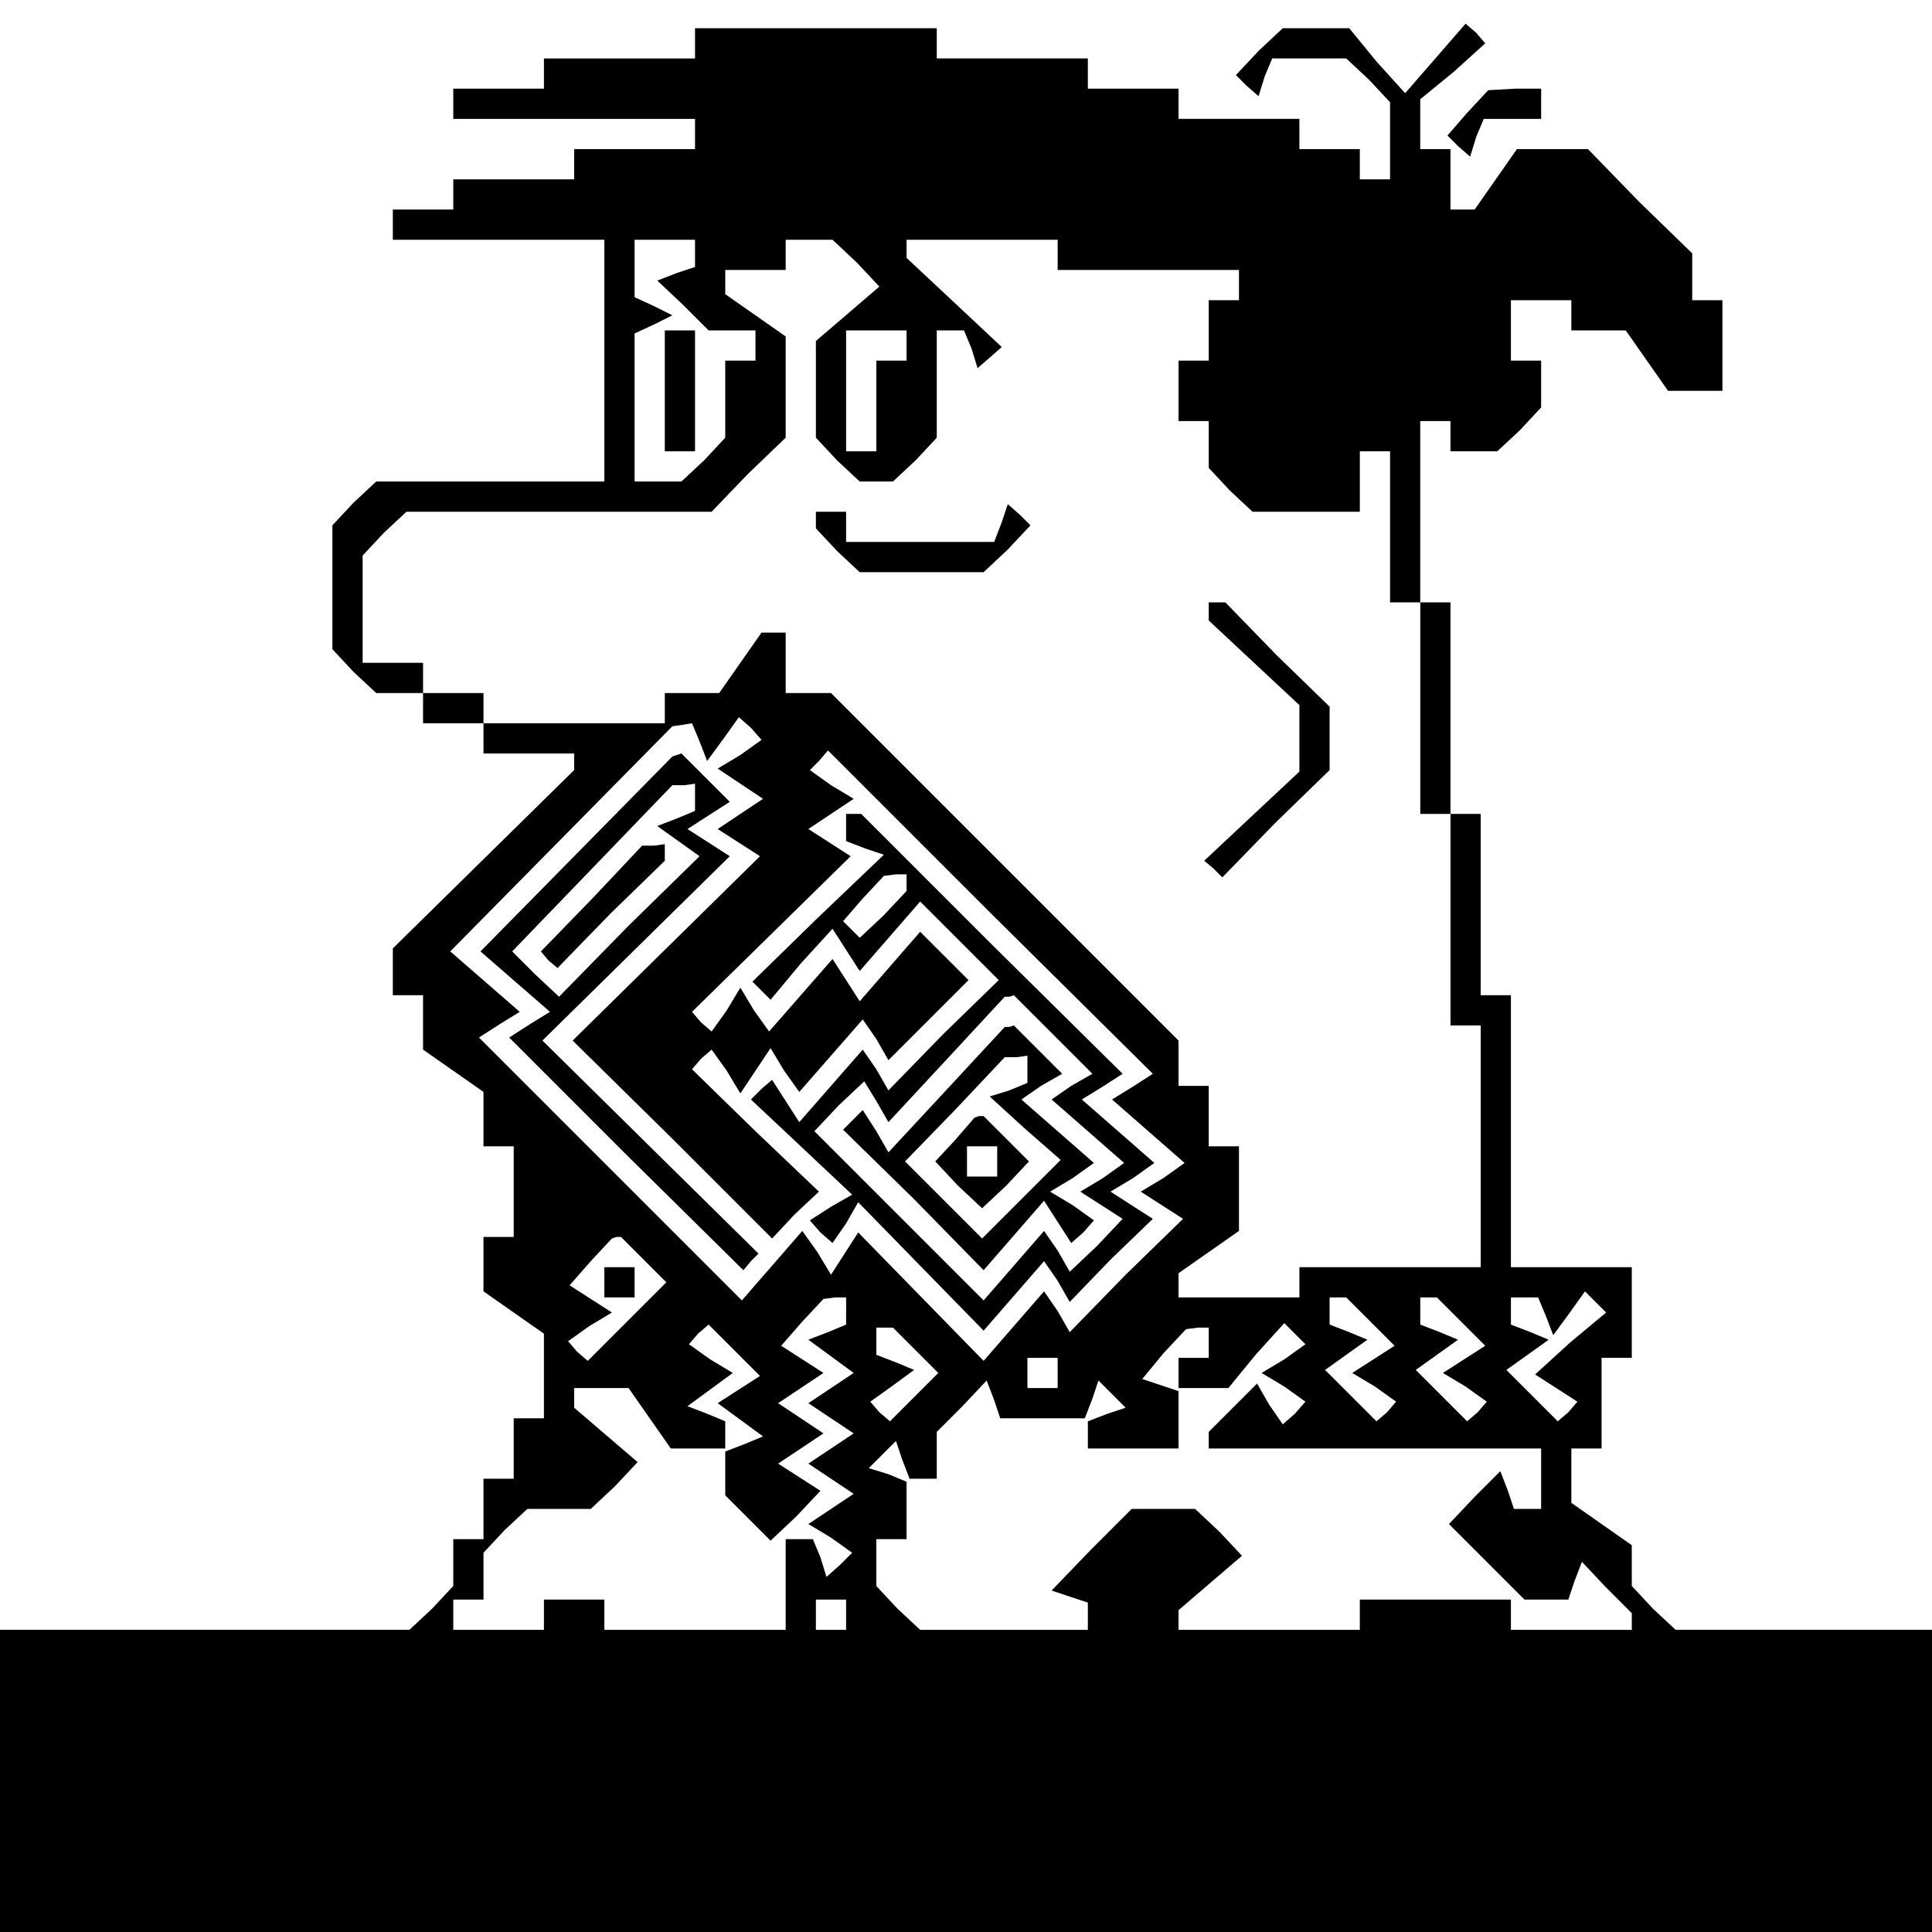<?xml version="1.0" standalone="no"?>
<!DOCTYPE svg PUBLIC "-//W3C//DTD SVG 20010904//EN"
 "http://www.w3.org/TR/2001/REC-SVG-20010904/DTD/svg10.dtd">
<svg version="1.0" xmlns="http://www.w3.org/2000/svg"
 width="468pt" height="468pt" viewBox="0 0 468 468"
 preserveAspectRatio="xMidYMid meet">
<g transform="translate(0,468) scale(0.366,-0.366)"
fill="#000000" stroke="none">
<path d="M460 1250 l0 -10 -50 0 -50 0 0 -10 0 -10 -30 0 -30 0 0 -10 0 -10
80 0 80 0 0 -10 0 -10 -40 0 -40 0 0 -10 0 -10 -40 0 -40 0 0 -10 0 -10 -20 0
-20 0 0 -10 0 -10 70 0 70 0 0 -80 0 -80 -76 0 -75 0 -15 -14 -14 -15 0 -41 0
-41 14 -15 15 -14 15 0 16 0 0 -10 0 -10 20 0 20 0 0 -10 0 -10 30 0 30 0 0
-6 0 -5 -60 -59 -60 -59 0 -15 0 -16 10 0 10 0 0 -18 0 -18 20 -14 20 -14 0
-18 0 -18 10 0 10 0 0 -30 0 -30 -10 0 -10 0 0 -18 0 -18 20 -14 20 -14 0 -28
0 -28 -10 0 -10 0 0 -20 0 -20 -10 0 -10 0 0 -20 0 -20 -10 0 -10 0 0 -16 0
-15 -14 -15 -15 -14 -135 0 -136 0 0 -100 0 -100 640 0 640 0 0 100 0 100 -86
0 -85 0 -15 14 -14 15 0 13 0 14 -20 14 -20 14 0 18 0 18 10 0 10 0 0 30 0 30
10 0 10 0 0 30 0 30 -40 0 -40 0 0 90 0 90 -10 0 -10 0 0 60 0 60 -10 0 -10 0
0 70 0 70 -10 0 -10 0 0 60 0 60 10 0 10 0 0 -10 0 -10 16 0 15 0 15 14 14 15
0 15 0 16 -10 0 -10 0 0 20 0 20 20 0 20 0 0 -10 0 -10 18 0 18 0 14 -20 14
-20 18 0 18 0 0 30 0 30 -10 0 -10 0 0 15 0 16 -35 34 -34 35 -23 0 -24 0 -14
-20 -14 -20 -8 0 -8 0 0 20 0 20 -10 0 -10 0 0 16 0 17 22 18 21 19 -6 7 -7 6
-20 -23 -20 -23 -19 21 -18 22 -22 0 -22 0 -16 -15 -15 -16 7 -7 8 -7 4 13 5
12 25 0 24 0 15 -14 14 -15 0 -25 0 -26 -10 0 -10 0 0 10 0 10 -20 0 -20 0 0
10 0 10 -40 0 -40 0 0 10 0 10 -30 0 -30 0 0 10 0 10 -50 0 -50 0 0 10 0 10
-80 0 -80 0 0 -10z m0 -139 l0 -9 -12 -4 -13 -5 17 -16 17 -17 15 0 16 0 0
-10 0 -10 -10 0 -10 0 0 -26 0 -25 -14 -15 -15 -14 -15 0 -16 0 0 49 0 49 13
6 12 6 -12 6 -13 6 0 19 0 19 20 0 20 0 0 -9z m107 -6 l15 -16 -21 -18 -21
-18 0 -32 0 -32 14 -15 15 -14 11 0 11 0 15 14 14 15 0 35 0 36 9 0 9 0 5 -12
4 -13 8 7 8 7 -32 30 -31 29 0 6 0 6 50 0 50 0 0 -10 0 -10 60 0 60 0 0 -10 0
-10 -10 0 -10 0 0 -20 0 -20 -10 0 -10 0 0 -20 0 -20 10 0 10 0 0 -16 0 -15
14 -15 15 -14 35 0 36 0 0 20 0 20 10 0 10 0 0 -50 0 -50 10 0 10 0 0 -70 0
-70 10 0 10 0 0 -70 0 -70 10 0 10 0 0 -80 0 -80 -60 0 -60 0 0 -10 0 -10 -40
0 -40 0 0 8 0 8 20 14 20 14 0 28 0 28 -10 0 -10 0 0 20 0 20 -10 0 -10 0 0
15 0 15 -115 115 -115 115 -15 0 -15 0 0 20 0 20 -8 0 -8 0 -14 -20 -14 -20
-18 0 -18 0 0 -10 0 -10 -60 0 -60 0 0 10 0 10 -20 0 -20 0 0 10 0 10 -20 0
-20 0 0 36 0 35 14 15 15 14 101 0 101 0 24 25 25 24 0 33 0 34 -20 14 -20 14
0 8 0 8 20 0 20 0 0 10 0 10 16 0 15 0 16 -15z m33 -55 l0 -10 -10 0 -10 0 0
-30 0 -30 -10 0 -10 0 0 40 0 40 20 0 20 0 0 -10z m-137 -262 l5 -13 11 15 10
14 8 -7 7 -8 -14 -10 -15 -9 15 -10 15 -10 -15 -10 -15 -10 14 -9 14 -9 -62
-61 -62 -61 66 -65 66 -66 15 16 16 15 -42 40 -42 41 6 7 7 6 10 -14 9 -15 10
15 10 15 9 -15 10 -14 21 24 21 24 9 -13 8 -14 27 27 26 26 -16 16 -16 16 -20
-23 -20 -23 -9 14 -9 14 -21 -24 -21 -24 -10 14 -9 15 -9 -15 -10 -14 -7 6 -6
7 52 51 53 52 -14 9 -14 9 15 10 15 10 -15 9 -14 10 6 6 6 7 107 -107 108
-107 -14 -9 -13 -8 24 -21 24 -21 -14 -10 -15 -9 14 -9 14 -9 -38 -37 -37 -38
-8 14 -9 13 -20 -23 -20 -23 -42 43 -41 42 -9 -14 -9 -14 -9 15 -10 14 -20
-23 -20 -23 -87 87 -87 87 14 9 13 8 -23 20 -23 20 74 75 73 74 7 1 6 1 5 -12z
m-37 -343 l15 -15 -26 -26 -26 -26 -7 6 -6 7 14 10 15 9 -14 9 -14 9 14 16 14
15 3 1 3 0 15 -15z m134 -34 l0 -9 -12 -5 -13 -5 15 -11 15 -11 -15 -10 -15
-10 15 -10 15 -10 -15 -10 -15 -10 15 -10 15 -10 -15 -10 -15 -10 15 -9 14
-10 -8 -8 -9 -8 -4 13 -5 12 -9 0 -9 0 0 -30 0 -30 -60 0 -60 0 0 10 0 10 -20
0 -20 0 0 -10 0 -10 -30 0 -30 0 0 10 0 10 10 0 10 0 0 16 0 15 14 15 15 14
21 0 21 0 16 15 15 16 -21 18 -21 18 0 7 0 6 18 0 18 0 14 -20 14 -20 18 0 18
0 0 9 0 9 -12 5 -13 5 15 11 15 11 -15 9 -14 10 6 7 7 6 17 -17 17 -17 -14 -9
-14 -9 15 -11 15 -11 -12 -5 -13 -5 0 -15 0 -14 15 -15 15 -15 17 16 16 17
-14 9 -14 9 15 10 15 10 -15 10 -15 10 15 10 15 10 -14 9 -14 9 14 16 14 15 8
1 7 0 0 -9z m347 -7 l16 -16 -14 -9 -14 -9 15 -9 14 -10 -6 -7 -7 -6 -17 17
-17 17 14 10 14 10 -12 5 -13 5 0 9 0 9 6 0 5 0 16 -16z m60 0 l16 -16 -14 -9
-14 -9 15 -9 14 -10 -6 -7 -7 -6 -17 17 -17 17 14 10 14 10 -12 5 -13 5 0 9 0
9 6 0 5 0 16 -16z m56 4 l5 -13 11 15 10 14 7 -7 7 -7 -24 -20 -23 -21 14 -9
14 -9 -6 -7 -7 -6 -17 17 -17 17 14 10 14 10 -12 5 -13 5 0 9 0 9 9 0 9 0 5
-12z m-417 -23 l15 -15 -16 -16 -16 -16 -7 6 -6 7 14 10 15 11 -12 5 -13 5 0
9 0 9 6 0 5 0 15 -15z m194 5 l0 -10 -10 0 -10 0 0 -10 0 -10 16 0 17 0 18 22
19 21 7 -7 7 -7 -14 -10 -15 -9 15 -9 14 -10 -7 -8 -8 -7 -9 13 -8 14 -16 -16
-16 -16 0 -5 0 -6 110 0 110 0 0 -20 0 -20 -9 0 -9 0 -4 12 -5 13 -17 -17 -17
-18 25 -25 25 -25 15 0 14 0 4 12 5 13 16 -17 17 -17 0 -5 0 -6 -40 0 -40 0 0
10 0 10 -50 0 -50 0 0 -10 0 -10 -60 0 -60 0 0 6 0 7 21 18 21 18 -15 16 -16
15 -21 0 -21 0 -27 -27 -26 -27 12 -4 12 -4 0 -9 0 -9 -56 0 -55 0 -15 14 -14
15 0 15 0 16 10 0 10 0 0 19 0 19 -12 5 -13 4 9 9 9 9 4 -12 5 -13 9 0 9 0 0
16 0 15 17 17 16 17 5 -13 4 -12 28 0 28 0 5 13 4 12 9 -9 9 -9 -12 -4 -13 -5
0 -9 0 -9 30 0 30 0 0 19 0 19 -12 4 -12 4 14 17 15 16 8 1 7 0 0 -10z m-100
-20 l0 -10 -10 0 -10 0 0 10 0 10 10 0 10 0 0 -10z m-140 -160 l0 -10 -10 0
-10 0 0 10 0 10 10 0 10 0 0 -10z"/>
<path d="M440 1020 l0 -40 10 0 10 0 0 40 0 40 -10 0 -10 0 0 -40z"/>
<path d="M540 934 l0 -5 14 -15 15 -14 41 0 41 0 16 15 15 16 -7 7 -8 7 -4
-12 -5 -13 -49 0 -49 0 0 10 0 10 -10 0 -10 0 0 -6z"/>
<path d="M800 874 l0 -6 30 -28 30 -28 0 -22 0 -22 -31 -29 -32 -30 6 -5 6 -6
35 36 36 35 0 21 0 21 -35 34 -34 35 -6 0 -5 0 0 -6z"/>
<path d="M382 714 l-64 -65 23 -20 23 -20 -13 -8 -14 -9 77 -77 78 -77 5 6 5
5 -71 70 -72 71 62 61 62 61 -14 9 -14 9 14 9 14 9 -16 16 -16 16 -3 -1 -3 -1
-63 -64z m78 37 l0 -9 -12 -5 -13 -5 14 -10 14 -10 -47 -46 -46 -47 -16 15
-15 15 53 55 53 55 8 0 7 1 0 -9z"/>
<path d="M392 684 l-34 -35 5 -6 6 -5 35 36 36 35 0 6 0 5 -7 -1 -8 0 -33 -35z"/>
<path d="M560 731 l0 -9 13 -5 12 -4 -44 -42 -43 -42 6 -6 6 -6 20 24 21 23 9
-14 9 -14 20 23 20 23 26 -26 26 -26 -37 -36 -36 -37 -8 14 -9 13 -21 -24 -21
-24 -9 14 -9 14 -7 -6 -7 -7 33 -31 34 -32 -14 -8 -14 -9 7 -8 8 -7 9 13 8 14
41 -42 42 -43 20 23 20 23 9 -13 8 -14 27 28 28 27 -14 9 -14 9 15 9 14 10
-24 21 -24 21 13 8 14 9 -87 86 -86 86 -5 0 -5 0 0 -9z m40 -37 l0 -5 -15 -16
-16 -15 -5 5 -6 6 13 15 14 15 8 1 7 0 0 -6z m97 -100 l26 -26 -14 -8 -13 -9
24 -21 24 -21 -14 -10 -15 -9 14 -9 14 -9 -17 -18 -18 -17 -8 14 -9 13 -20
-23 -20 -23 -56 56 -56 56 16 17 17 16 8 -13 8 -14 39 42 38 41 3 0 3 1 26
-26z"/>
<path d="M627 558 l-39 -42 -8 14 -9 14 -6 -6 -7 -7 47 -46 46 -47 20 23 20
23 9 -14 9 -14 8 7 7 8 -14 10 -15 9 15 9 14 10 -24 21 -24 21 13 9 14 8 -16
16 -16 16 -3 -1 -3 0 -38 -41z m53 13 l0 -9 -12 -5 -13 -4 23 -21 24 -21 -26
-26 -26 -26 -25 25 -26 26 33 34 33 35 8 0 7 1 0 -9z"/>
<path d="M632 524 l-13 -14 15 -16 16 -15 16 15 15 16 -15 15 -15 15 -3 0 -3
-1 -13 -15z m28 -14 l0 -10 -10 0 -10 0 0 10 0 10 10 0 10 0 0 -10z"/>
<path d="M400 430 l0 -10 10 0 10 0 0 10 0 10 -10 0 -10 0 0 -10z"/>
<path d="M971 1204 l-13 -15 7 -7 8 -7 4 13 5 12 19 0 19 0 0 10 0 10 -17 0
-18 -1 -14 -15z"/>
</g>
</svg>
